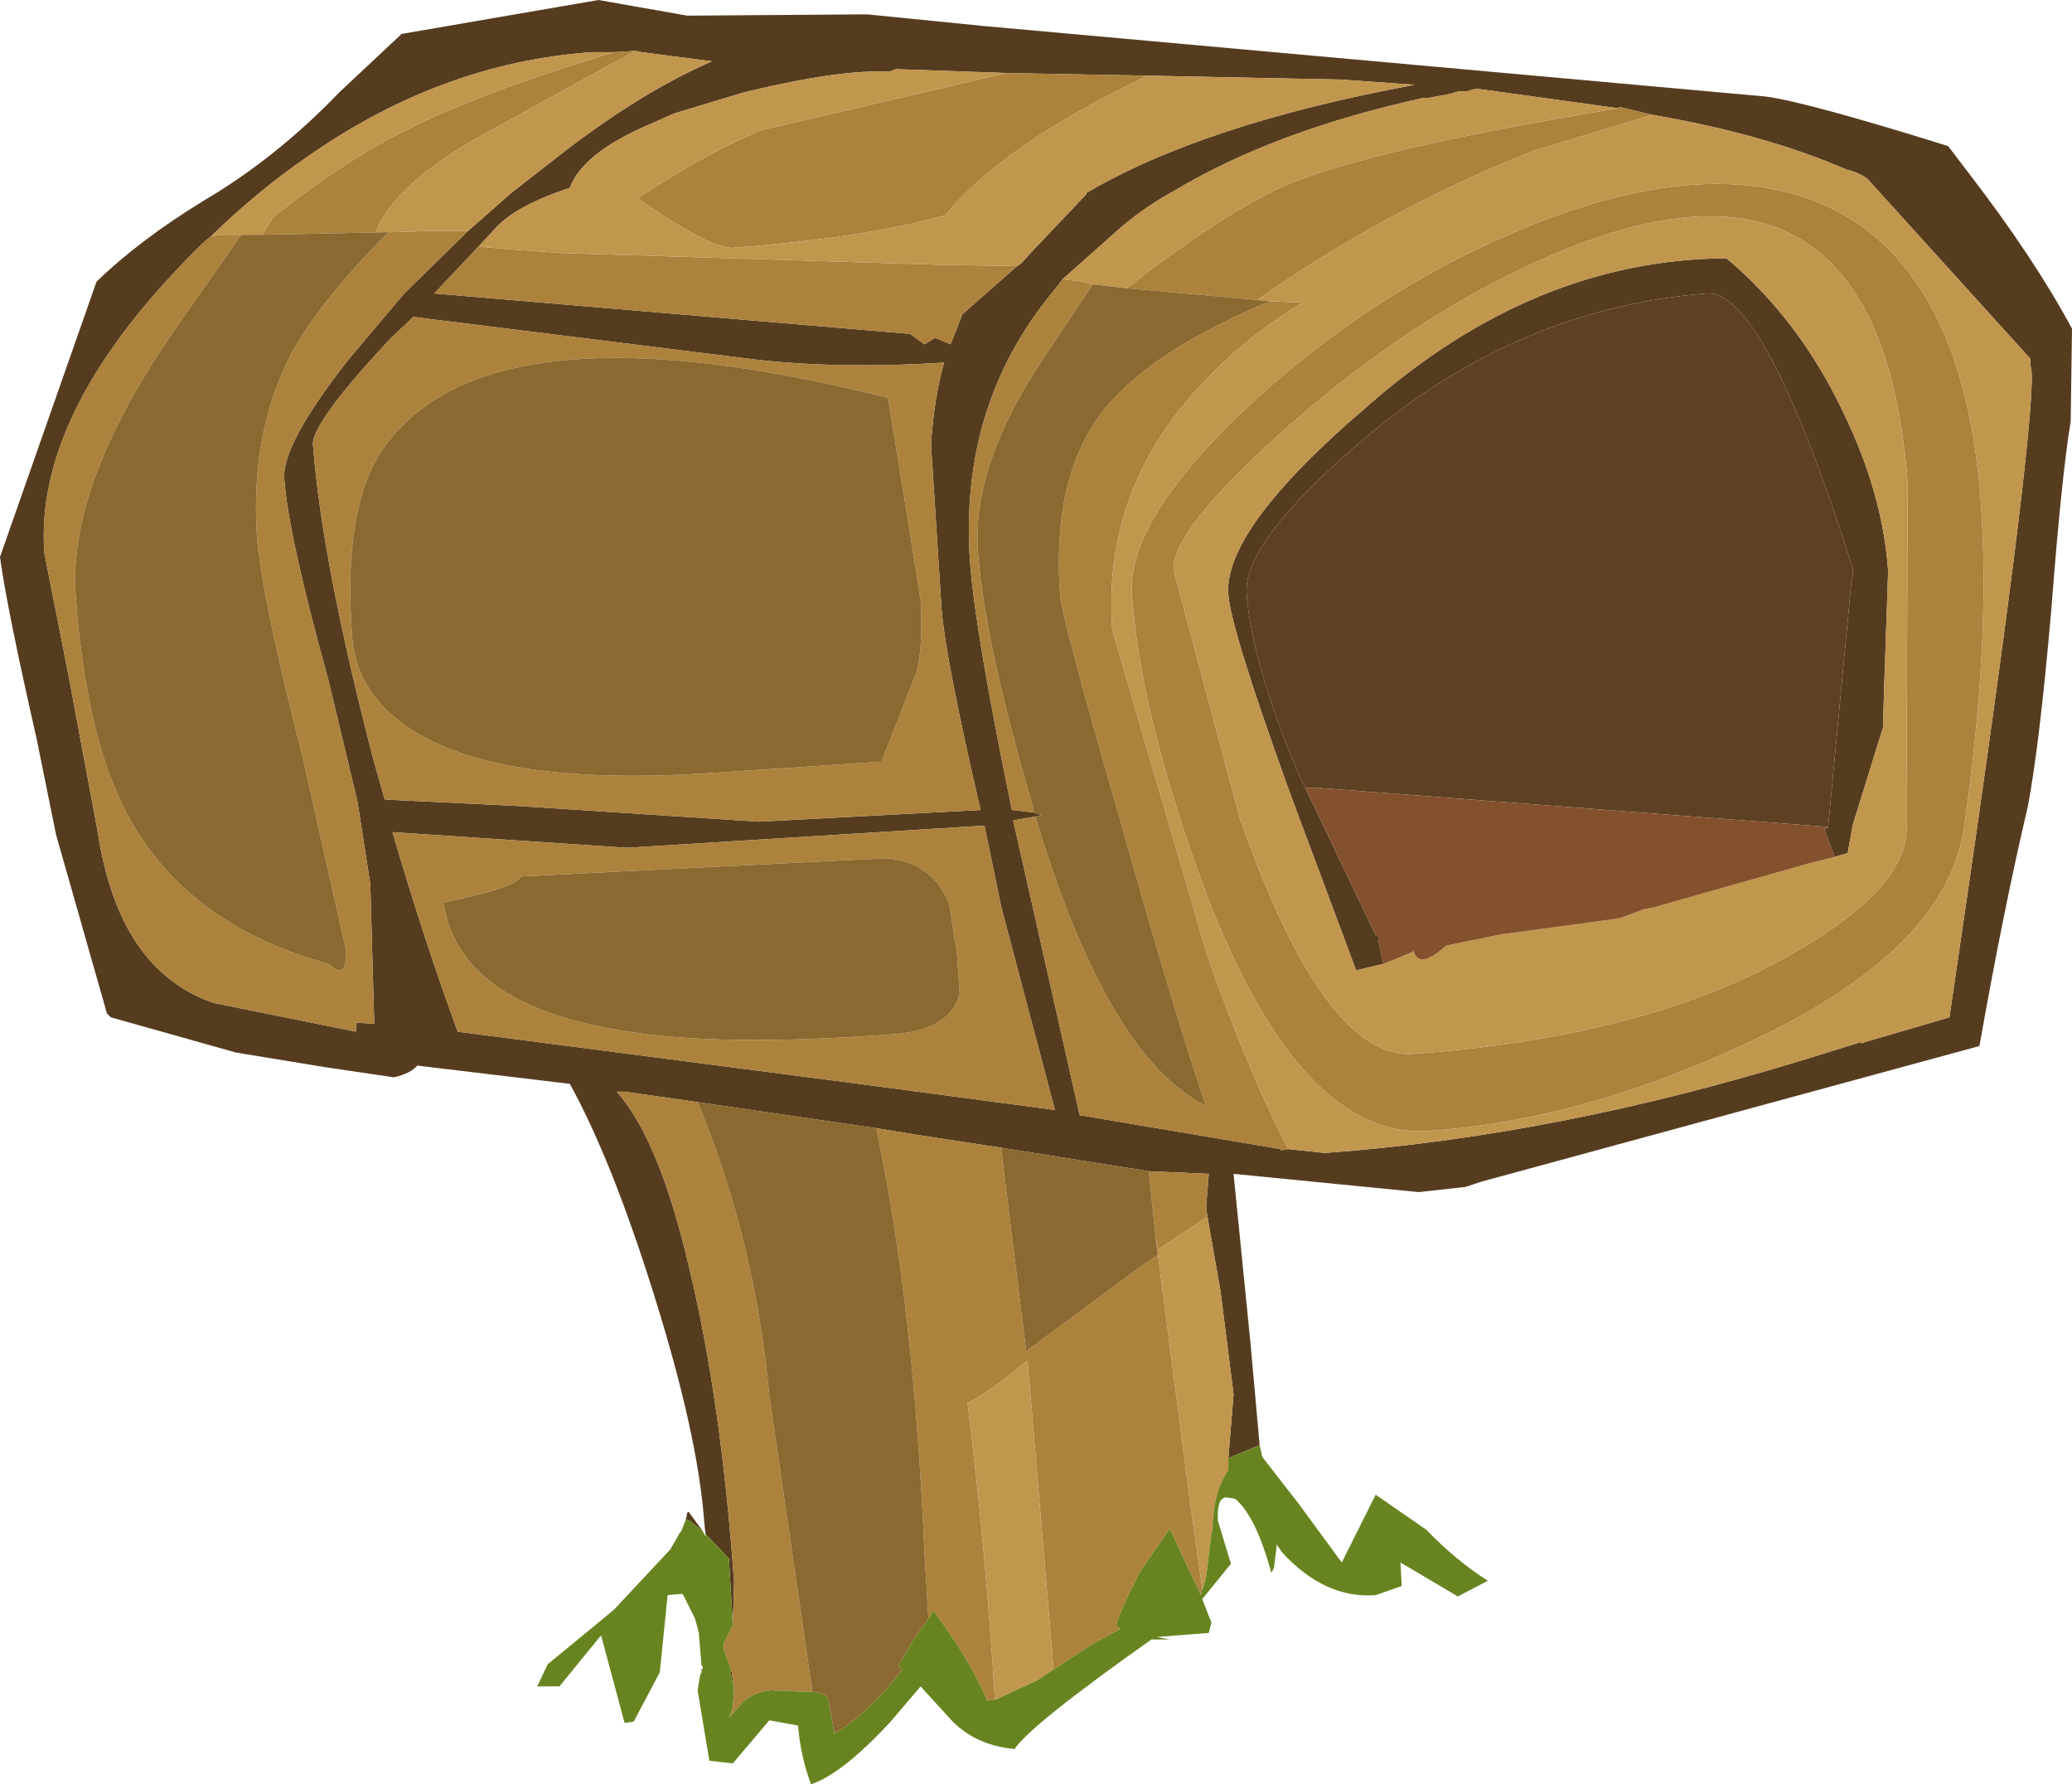 <?xml version="1.0" encoding="UTF-8" standalone="no"?>
<svg xmlns:ffdec="https://www.free-decompiler.com/flash" xmlns:xlink="http://www.w3.org/1999/xlink" ffdec:objectType="frame" height="68.4px" width="79.45px" xmlns="http://www.w3.org/2000/svg">
  <g transform="matrix(1.0, 0.0, 0.0, 1.0, -27.05, -11.3)">
    <use ffdec:characterId="2672" height="68.4" transform="matrix(1.0, 0.0, 0.0, 1.0, 27.05, 11.3)" width="79.45" xlink:href="#shape0"/>
  </g>
  <defs>
    <g id="shape0" transform="matrix(1.0, 0.0, 0.0, 1.0, -27.05, -11.3)">
      <path d="M54.1 70.1 L54.05 69.6 Q53.8 66.25 52.1 60.85 50.5 55.75 48.9 52.85 L43.05 52.15 Q42.8 52.45 42.15 52.6 L39.45 52.2 36.1 51.65 31.3 50.3 31.15 50.15 29.2 43.3 28.45 39.6 Q27.3 34.55 27.05 32.65 L30.75 22.1 Q32.4 20.5 34.85 19.0 37.65 17.35 40.05 14.85 L42.45 12.6 50.0 11.3 53.4 11.9 60.3 11.85 64.8 12.3 94.75 15.0 Q96.3 15.2 101.75 16.9 L102.55 17.95 Q105.05 21.2 106.5 23.9 L106.45 27.45 Q106.1 29.55 105.7 34.75 105.25 39.9 104.8 42.25 103.9 46.05 102.95 51.4 L83.85 56.6 83.25 56.8 81.45 57.0 74.35 56.3 75.0 62.8 75.35 66.7 74.15 67.2 74.35 64.75 73.85 60.8 73.35 57.95 73.3 57.6 73.3 57.55 73.4 56.3 71.1 56.2 65.45 55.3 62.5 54.85 60.65 54.55 53.8 53.55 51.0 53.15 50.7 53.15 Q52.35 55.0 53.5 60.0 54.7 65.0 55.2 71.95 L55.15 73.6 55.0 71.05 54.1 70.1 M53.95 75.4 L53.95 75.3 54.0 75.3 53.95 75.4 M53.35 69.55 L53.4 69.3 53.45 69.25 54.0 70.0 53.5 69.6 53.35 69.55 M90.4 15.7 L89.15 15.4 89.1 15.45 84.4 14.8 83.65 14.7 83.3 14.8 83.0 14.8 82.65 14.9 82.4 14.95 82.1 15.0 81.85 15.05 81.65 15.05 Q75.95 16.3 72.1 18.6 71.0 19.2 70.05 20.0 L67.8 22.0 67.45 22.45 Q63.8 26.85 64.25 32.9 64.45 35.55 65.85 42.35 L66.7 42.45 67.0 42.55 66.75 42.6 65.9 42.75 68.45 54.05 76.15 55.35 76.15 55.4 76.45 55.35 77.85 55.5 Q86.75 54.85 96.3 51.9 L98.4 51.25 98.45 51.3 98.55 51.25 101.8 50.3 Q105.1 28.0 104.95 25.55 L104.9 25.25 104.9 25.15 104.9 25.05 98.65 18.15 Q98.3 17.9 97.85 17.8 94.75 16.45 90.4 15.7 M80.1 48.25 L79.05 48.5 76.55 41.8 Q74.25 35.45 74.15 34.1 73.95 31.6 79.45 26.9 85.85 21.25 93.25 21.2 96.05 23.55 97.75 27.15 99.25 30.25 99.45 33.2 L99.3 37.55 99.25 39.2 98.1 42.9 97.9 44.0 97.4 44.15 97.0 43.1 97.1 43.05 97.15 43.0 98.05 33.5 98.1 33.35 98.1 33.1 Q94.7 22.4 92.5 22.55 85.35 23.1 79.5 28.0 74.7 32.05 74.85 34.05 75.05 36.75 76.9 41.1 L77.1 41.5 79.8 47.15 79.9 47.2 79.9 47.35 80.1 48.25 M65.65 14.1 L61.4 13.95 61.15 14.05 Q59.3 13.95 55.75 14.8 L55.55 14.85 52.9 15.65 52.0 16.05 Q49.4 17.15 48.9 18.5 46.8 19.2 46.05 20.05 L45.4 20.75 43.7 22.55 61.95 24.1 62.5 24.5 62.9 24.25 63.5 24.5 63.95 23.35 66.05 21.5 66.2 21.4 66.75 20.8 66.85 20.7 68.7 18.75 68.7 18.7 Q73.2 16.05 81.3 14.55 L78.45 14.35 71.05 14.2 65.65 14.1 M50.6 13.3 L49.75 13.3 Q44.0 13.7 38.85 17.3 36.95 18.6 35.15 20.35 L34.85 20.6 Q28.35 26.95 28.75 32.5 L29.65 37.05 30.8 43.2 Q31.6 48.5 35.25 49.75 L40.7 50.85 40.7 50.5 41.4 50.55 41.25 45.2 40.8 42.3 40.75 42.0 39.65 37.4 Q38.1 31.8 37.95 29.65 37.85 28.35 40.4 25.1 L42.55 22.55 45.0 20.15 46.65 18.7 48.7 17.1 Q51.7 14.8 54.35 13.65 L51.65 13.3 51.4 13.25 50.6 13.3 M42.05 24.25 Q39.0 27.5 39.05 28.35 39.4 32.85 41.35 40.35 L41.8 41.95 46.95 42.2 56.15 42.8 64.65 42.35 Q63.3 36.55 63.15 34.6 L62.75 28.35 Q62.85 26.65 63.25 25.2 59.4 25.45 56.15 25.1 L42.9 23.45 42.05 24.25 M42.1 43.2 Q43.3 47.3 44.6 50.85 L59.6 52.8 67.5 53.85 65.45 46.1 64.8 42.95 51.1 43.8 42.1 43.2 M55.2 76.05 L55.05 75.4 55.1 75.35 55.2 76.05 M54.1 75.55 L54.0 75.55 54.0 75.45 54.1 75.55" fill="#563c1f" fill-rule="evenodd" stroke="none"/>
      <path d="M55.15 73.6 L55.2 71.95 Q54.7 65.0 53.5 60.0 52.35 55.0 50.7 53.15 L51.0 53.15 53.8 53.55 Q56.0 58.85 56.55 64.8 L58.2 76.15 57.9 76.15 56.65 76.1 56.6 76.1 Q55.8 76.2 55.45 76.65 L55.0 77.15 55.05 77.0 55.1 76.95 55.1 76.85 55.15 76.8 55.15 76.7 55.2 76.05 55.1 75.35 54.8 74.55 54.8 74.3 55.15 73.6 M60.65 54.55 L62.5 54.85 65.45 55.3 65.45 55.45 66.4 63.1 70.65 59.95 71.45 59.4 72.65 68.65 73.15 72.2 73.1 72.45 71.9 69.9 70.8 71.5 Q70.05 72.9 69.85 73.6 L70.0 73.75 68.9 74.35 67.45 75.3 66.65 65.8 66.45 63.45 Q65.15 64.55 64.15 65.1 64.85 70.7 65.2 76.45 L64.9 76.5 Q64.35 75.1 62.85 73.05 L62.65 73.35 62.5 70.85 Q62.1 61.4 60.65 54.55 M71.1 56.2 L73.4 56.3 73.3 57.55 73.3 57.6 73.35 57.95 71.45 59.2 71.35 58.65 71.1 56.2 M89.1 15.45 L89.15 15.4 90.4 15.7 85.8 17.1 Q80.25 19.3 75.25 22.8 L74.15 22.7 70.25 22.35 Q74.0 19.45 76.25 18.45 79.4 17.05 89.1 15.45 M76.45 55.35 L76.15 55.4 76.15 55.35 68.45 54.05 65.9 42.75 66.75 42.6 Q69.5 51.8 73.3 53.7 72.15 50.4 69.95 42.55 67.75 34.95 67.7 34.1 67.35 29.3 69.6 26.75 71.5 24.6 75.75 22.85 L77.0 22.9 Q74.85 24.2 73.3 25.85 69.3 29.95 69.7 35.45 L73.35 47.95 Q74.95 52.5 76.45 55.35 M66.7 42.45 L65.85 42.35 Q64.45 35.55 64.25 32.9 63.8 26.85 67.45 22.45 L67.8 22.0 68.55 22.1 68.95 22.2 67.15 24.9 Q64.3 29.1 64.55 32.45 64.8 35.9 66.65 42.2 L66.7 42.45 M85.85 19.9 Q92.65 17.2 97.1 19.2 102.35 21.65 103.0 30.5 103.4 35.8 102.35 43.1 101.6 47.85 93.8 51.4 87.6 54.25 81.9 54.65 76.95 55.05 73.3 45.55 70.8 38.85 70.45 34.1 70.25 31.2 75.05 26.75 79.95 22.25 85.85 19.9 M95.8 47.85 Q100.35 45.25 100.15 42.85 L100.2 29.85 Q99.1 15.05 85.4 21.6 80.6 23.9 76.1 27.95 71.95 31.7 72.05 33.15 L74.6 42.7 Q77.85 51.95 81.25 51.7 90.25 51.05 95.8 47.85 M45.4 20.75 L46.45 20.85 48.6 21.0 63.1 21.45 66.05 21.5 63.95 23.35 63.5 24.5 62.9 24.25 62.5 24.5 61.95 24.1 43.7 22.55 45.4 20.75 M71.05 14.2 Q65.5 16.85 63.3 19.55 60.35 20.4 55.15 20.8 54.3 20.85 51.5 18.9 54.0 17.25 56.2 16.3 L65.65 14.1 71.05 14.2 M35.15 20.35 L35.55 20.3 35.6 20.3 36.3 20.3 33.85 23.8 Q29.65 29.8 29.95 34.1 30.35 39.65 32.0 42.65 34.3 46.8 39.65 48.25 40.4 48.95 40.3 47.65 L38.65 40.3 Q37.1 34.25 36.9 31.85 36.65 27.9 38.2 24.9 39.3 22.85 41.95 20.2 L37.1 20.3 37.55 19.6 Q40.2 17.5 42.6 16.3 45.45 14.85 50.6 13.3 L51.4 13.25 45.15 16.7 Q42.15 18.45 41.45 20.2 L42.1 20.2 43.65 20.15 43.8 20.15 45.0 20.15 42.55 22.55 40.4 25.1 Q37.85 28.35 37.95 29.65 38.1 31.8 39.65 37.4 L40.75 42.0 40.8 42.3 41.25 45.2 41.4 50.55 40.7 50.5 40.7 50.85 35.25 49.75 Q31.6 48.5 30.8 43.2 L29.65 37.05 28.75 32.5 Q28.35 26.95 34.85 20.6 L35.15 20.35 M42.05 24.25 L42.9 23.45 56.15 25.1 Q59.4 25.45 63.25 25.2 62.85 26.65 62.75 28.35 L63.15 34.6 Q63.3 36.55 64.65 42.35 L56.15 42.8 46.95 42.2 41.8 41.95 41.35 40.35 Q39.4 32.85 39.05 28.35 39.0 27.5 42.05 24.25 M44.05 45.9 Q44.65 49.8 50.85 50.8 54.6 51.45 61.25 50.95 63.5 50.8 63.85 49.4 L63.75 47.9 63.45 45.95 Q62.8 44.35 61.05 44.2 L47.0 44.9 Q46.95 45.3 44.05 45.9 M54.05 40.95 L60.85 40.5 62.2 37.05 Q62.45 36.1 62.35 34.3 L61.8 30.85 61.1 26.55 Q46.3 22.85 42.05 28.1 40.15 30.3 40.55 35.7 40.7 37.8 42.65 39.15 45.95 41.45 54.05 40.95 M42.1 43.2 L51.1 43.8 64.8 42.95 65.45 46.1 67.5 53.85 59.6 52.8 44.6 50.85 Q43.3 47.3 42.1 43.2" fill="#ac823c" fill-rule="evenodd" stroke="none"/>
      <path d="M73.35 57.95 L73.85 60.8 74.35 64.75 74.15 67.2 74.15 67.6 74.15 67.65 Q73.6 68.45 73.55 69.75 L73.55 69.9 73.5 70.1 73.3 71.75 73.15 72.25 73.15 72.2 72.65 68.65 71.45 59.4 71.35 58.65 71.45 59.2 73.35 57.95 M89.1 15.45 Q79.4 17.05 76.25 18.45 74.0 19.45 70.25 22.35 L68.95 22.2 68.55 22.1 67.8 22.0 70.05 20.0 Q71.0 19.2 72.1 18.6 75.95 16.3 81.65 15.05 L81.85 15.05 82.1 15.0 82.4 14.95 82.65 14.9 83.0 14.8 83.3 14.8 83.65 14.7 84.4 14.8 89.1 15.45 M75.25 22.8 Q80.25 19.3 85.8 17.1 L90.4 15.7 Q94.75 16.45 97.85 17.8 98.3 17.9 98.65 18.15 L104.9 25.05 104.9 25.15 104.9 25.25 104.95 25.55 Q105.1 28.0 101.8 50.3 L98.55 51.25 98.45 51.3 98.4 51.25 96.3 51.9 Q86.75 54.85 77.85 55.5 L76.45 55.35 Q74.95 52.5 73.35 47.95 L69.7 35.45 Q69.3 29.95 73.3 25.85 74.85 24.2 77.0 22.9 L75.75 22.85 75.25 22.8 M85.85 19.9 Q79.95 22.25 75.05 26.75 70.25 31.2 70.45 34.1 70.8 38.85 73.3 45.55 76.95 55.05 81.9 54.65 87.6 54.25 93.8 51.4 101.6 47.85 102.35 43.1 103.4 35.8 103.0 30.5 102.35 21.65 97.1 19.2 92.65 17.2 85.85 19.9 M97.4 44.15 L97.9 44.0 98.1 42.9 99.25 39.2 99.3 37.55 99.45 33.2 Q99.25 30.25 97.75 27.15 96.05 23.55 93.25 21.2 85.85 21.25 79.45 26.9 73.95 31.6 74.15 34.1 74.25 35.45 76.55 41.8 L79.05 48.5 80.1 48.25 81.2 47.8 81.25 47.75 Q81.45 48.5 82.5 47.55 L84.7 47.1 84.75 47.1 88.45 46.6 89.15 46.5 90.1 46.15 90.4 46.1 96.4 44.4 97.4 44.15 M95.8 47.85 Q90.25 51.05 81.25 51.7 77.85 51.95 74.6 42.7 L72.05 33.15 Q71.95 31.7 76.1 27.95 80.6 23.9 85.4 21.6 99.1 15.05 100.2 29.85 L100.15 42.85 Q100.35 45.25 95.8 47.85 M45.4 20.75 L46.05 20.05 Q46.8 19.2 48.9 18.5 49.4 17.15 52.0 16.05 L52.9 15.65 55.55 14.85 55.75 14.8 Q59.3 13.95 61.15 14.05 L61.4 13.95 65.65 14.1 56.2 16.3 Q54.0 17.25 51.5 18.9 54.3 20.85 55.15 20.8 60.35 20.4 63.3 19.55 65.5 16.85 71.05 14.2 L78.45 14.35 81.3 14.55 Q73.2 16.05 68.7 18.7 L68.7 18.75 66.85 20.7 66.75 20.8 66.2 21.4 66.05 21.5 63.1 21.45 48.6 21.0 46.45 20.85 45.4 20.75 M35.15 20.35 Q36.95 18.6 38.85 17.3 44.0 13.7 49.75 13.3 L50.6 13.3 Q45.45 14.85 42.6 16.3 40.2 17.5 37.55 19.6 L37.1 20.3 36.3 20.3 35.6 20.3 35.55 20.3 35.15 20.35 M51.4 13.25 L51.65 13.3 54.35 13.65 Q51.7 14.8 48.7 17.1 L46.65 18.7 45.0 20.15 43.8 20.15 43.65 20.15 42.1 20.2 41.45 20.2 Q42.15 18.45 45.15 16.7 L51.4 13.25 M65.2 76.45 Q64.85 70.7 64.15 65.1 65.15 64.55 66.45 63.45 L66.65 65.8 67.45 75.3 66.85 75.7 65.35 76.4 65.3 76.4 65.3 76.45 65.2 76.45" fill="#c1964d" fill-rule="evenodd" stroke="none"/>
      <path d="M77.1 41.5 L76.9 41.1 Q75.05 36.75 74.85 34.05 74.7 32.05 79.5 28.0 85.35 23.1 92.5 22.55 94.7 22.4 98.1 33.1 L98.1 33.35 98.05 33.5 97.15 43.0 77.55 41.5 77.1 41.5" fill="#5e4122" fill-rule="evenodd" stroke="none"/>
      <path d="M80.1 48.25 L79.9 47.35 79.9 47.2 79.8 47.15 77.1 41.5 77.55 41.5 97.15 43.0 97.1 43.05 97.0 43.1 97.4 44.15 96.4 44.4 90.4 46.1 90.1 46.15 89.15 46.5 88.45 46.6 84.75 47.1 84.7 47.1 82.5 47.55 Q81.45 48.5 81.25 47.75 L81.2 47.8 80.1 48.25" fill="#83512c" fill-rule="evenodd" stroke="none"/>
      <path d="M54.1 70.1 L55.0 71.05 55.15 73.6 54.8 74.3 54.8 74.55 55.1 75.35 55.05 75.4 55.2 76.05 55.15 76.7 55.15 76.8 55.1 76.85 55.1 76.95 55.05 77.0 55.0 77.15 55.45 76.65 Q55.8 76.2 56.6 76.1 L56.65 76.1 57.9 76.15 58.2 76.15 Q58.65 76.2 58.8 76.4 L59.05 77.75 Q59.8 77.35 60.95 76.15 L61.65 75.3 61.5 75.15 62.05 74.2 62.65 73.35 62.85 73.05 Q64.35 75.1 64.9 76.5 L65.2 76.45 65.3 76.45 65.3 76.4 65.35 76.4 66.85 75.7 67.45 75.3 68.9 74.35 70.0 73.75 69.85 73.6 Q70.05 72.9 70.8 71.5 L71.9 69.9 73.1 72.45 73.15 72.2 73.15 72.25 73.3 71.75 73.5 70.1 73.55 69.9 73.55 69.75 Q73.6 68.45 74.15 67.65 L74.15 67.6 74.15 67.2 75.35 66.7 75.45 67.15 76.85 68.95 78.5 71.2 79.8 68.6 81.75 69.95 Q82.85 71.1 84.1 71.9 L82.95 72.5 80.75 71.2 80.8 72.1 79.8 72.45 Q77.85 72.6 76.2 70.8 L76.0 70.5 76.0 70.6 75.9 71.4 75.8 71.6 Q75.2 69.4 74.4 68.75 L74.05 68.7 Q73.7 68.75 73.75 69.6 L74.25 71.25 73.15 72.6 73.5 73.5 73.4 73.9 71.45 74.05 71.4 74.05 71.9 74.15 71.2 74.15 Q66.6 77.4 65.95 78.35 64.35 78.2 63.4 77.1 L62.35 75.95 61.2 77.3 Q59.35 79.3 58.15 79.7 57.75 78.65 57.65 77.45 L56.55 77.25 55.15 78.9 54.25 78.8 53.8 76.1 53.9 75.5 53.95 75.4 54.0 75.3 53.95 75.3 54.0 75.25 54.0 75.2 53.95 75.15 53.85 73.95 53.85 73.9 53.7 73.35 53.35 72.65 53.25 72.45 53.2 72.4 52.65 72.45 52.35 75.4 52.3 75.5 51.35 77.3 51.0 77.35 50.1 74.0 50.05 74.05 48.5 75.95 47.65 75.95 48.05 75.1 50.0 73.5 50.6 73.0 52.75 70.7 53.15 70.0 53.15 70.05 53.35 69.55 53.5 69.6 54.0 70.0 54.1 70.2 54.1 70.1 M54.1 75.55 L54.0 75.45 54.0 75.55 54.1 75.55" fill="#688420" fill-rule="evenodd" stroke="none"/>
      <path d="M53.8 53.55 L60.65 54.55 Q62.1 61.4 62.5 70.85 L62.65 73.35 62.05 74.2 61.5 75.15 61.65 75.3 60.95 76.15 Q59.8 77.35 59.05 77.75 L58.8 76.4 Q58.65 76.2 58.2 76.15 L56.55 64.8 Q56.0 58.85 53.8 53.55 M65.45 55.3 L71.1 56.2 71.35 58.65 71.45 59.4 70.65 59.95 66.4 63.1 65.45 55.45 65.45 55.3 M70.25 22.35 L74.15 22.7 75.25 22.8 75.75 22.85 Q71.5 24.6 69.6 26.75 67.35 29.3 67.7 34.1 67.75 34.95 69.95 42.55 72.15 50.4 73.3 53.7 69.5 51.8 66.75 42.6 L67.0 42.55 66.7 42.45 66.65 42.2 Q64.8 35.9 64.55 32.45 64.3 29.1 67.15 24.9 L68.95 22.2 70.25 22.35 M36.3 20.3 L37.1 20.3 41.95 20.2 Q39.3 22.85 38.2 24.9 36.65 27.9 36.9 31.85 37.1 34.25 38.65 40.3 L40.3 47.65 Q40.4 48.95 39.65 48.25 34.3 46.8 32.0 42.65 30.35 39.65 29.95 34.1 29.65 29.8 33.85 23.8 L36.3 20.3 M54.05 40.95 Q45.95 41.45 42.65 39.15 40.7 37.8 40.55 35.7 40.15 30.3 42.05 28.1 46.3 22.85 61.1 26.55 L61.8 30.85 62.35 34.3 Q62.45 36.1 62.2 37.05 L60.85 40.5 54.05 40.95 M44.05 45.9 Q46.95 45.3 47.0 44.9 L61.05 44.2 Q62.8 44.35 63.45 45.95 L63.75 47.9 63.85 49.4 Q63.5 50.8 61.25 50.95 54.6 51.45 50.85 50.8 44.65 49.8 44.05 45.9" fill="#8b6930" fill-rule="evenodd" stroke="none"/>
    </g>
  </defs>
</svg>
